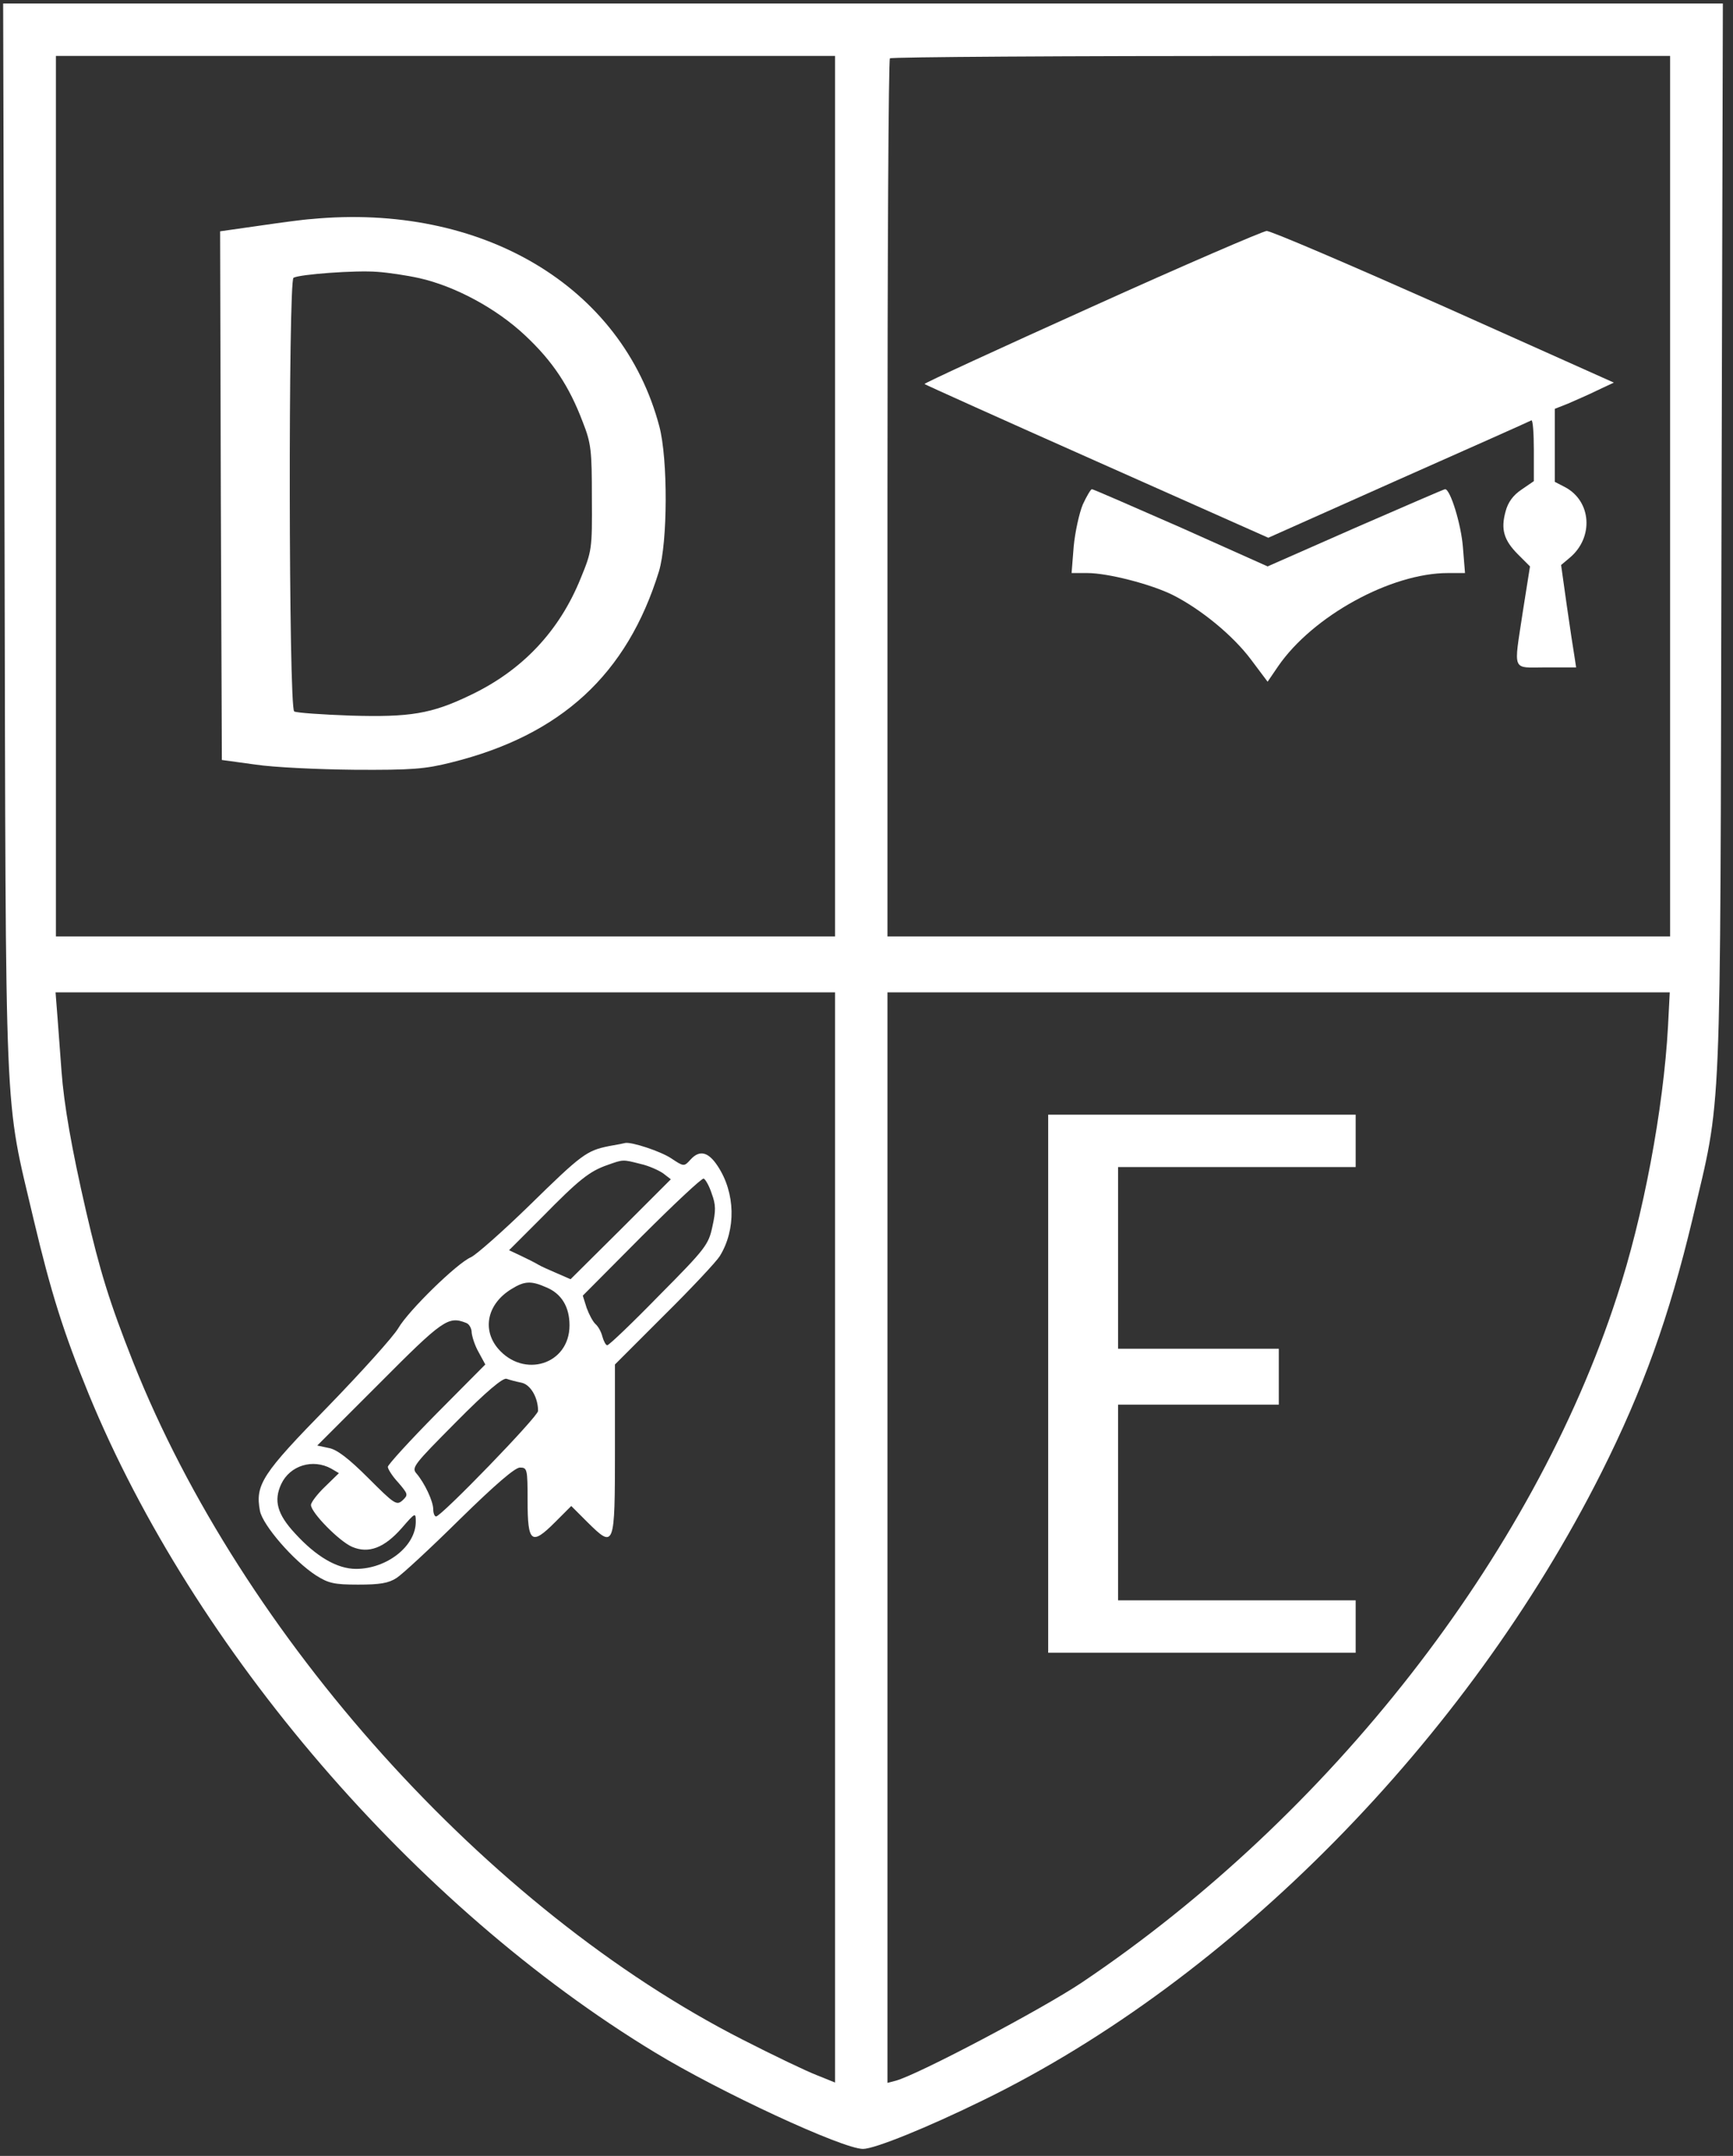 <?xml version="1.0" encoding="UTF-8" standalone="yes"?>
<svg xmlns="http://www.w3.org/2000/svg" xmlns:xlink="http://www.w3.org/1999/xlink" width="496pt" height="617pt" viewBox="0 0 496 617" fill-rule="evenodd">
<rect x="0" y="0" width="496" height="617" fill="#333333" stroke="none"/>
<g>
<g>
<path style="stroke:none;fill: #fff;" d="M 1.3 153.7C 1.7 325.7 1.1 312.7 9.6 348.9C 14.6 370 18.2 381.4 25.4 399C 55.5 472.2 118.6 545.6 187.3 587.3C 206 598.7 241.2 615 247 615C 250.3 615 265.4 608.9 281.5 601C 352.4 566.4 419.9 497.8 458.3 421.5C 470.3 397.6 477.7 376.9 484.4 348.9C 492.9 312.7 492.3 325.7 492.7 153.7L 493.1 1L 247 1L 0.9 1L 1.3 153.7zM 239 142L 239 268L 127.5 268L 16 268L 16 142L 16 16L 127.5 16L 239 16L 239 142zM 478 142L 478 268L 366 268L 254 268L 254 142.7C 254 73.7 254.3 17 254.7 16.7C 255 16.3 305.4 16 366.7 16L 478 16L 478 142zM 239 440L 239 596L 233.8 593.9C 230.9 592.8 221.3 588.2 212.5 583.7C 139.5 546.5 69.3 468.4 38.1 389.8C 31.3 372.6 28.6 363.8 24.6 346.5C 20.5 328.7 18.3 316.1 17.6 306.5C 17.3 302.6 16.8 296 16.5 291.7L 15.9 284L 127.5 284L 239 284L 239 440zM 477.4 293.7C 476.1 317.4 470.3 348.3 462.8 371C 438.7 445.3 380.6 519.7 309.6 567.4C 298.4 574.9 262.7 593.8 256.3 595.5L 254 596.1L 254 440.1L 254 284L 366 284L 477.9 284L 477.4 293.7z"/>
<path style="stroke:none;fill: #fff;" d="M 89 62.7C 87.1 62.8 80.4 63.7 74.2 64.6L 63 66.2L 63.2 141.9L 63.5 217.5L 73 218.8C 78.2 219.6 91.1 220.2 101.5 220.3C 117.8 220.4 121.7 220.1 129.2 218.2C 160.6 210.4 179.5 193 188.6 163.5C 191.1 155.2 191.2 131.4 188.7 122C 178.1 81.9 137.9 58 89 62.7zM 120 79.6C 130.2 81.9 142 88.2 150.3 96C 158.2 103.4 162.9 110.5 166.8 120.8C 169.2 126.9 169.4 128.9 169.4 142.5C 169.5 157.2 169.4 157.7 166.2 165.5C 160.1 180.6 149.5 191.9 134.5 199C 123.5 204.3 117.3 205.3 100.4 204.8C 92.1 204.5 84.8 204 84.2 203.6C 82.6 202.6 82.5 80.4 84 79.5C 85.7 78.5 101.9 77.3 108 77.8C 111 78 116.4 78.8 120 79.6z"/>
<path style="stroke:none;fill: #fff;" d="M 312.3 87.9C 285.9 99.8 264.4 109.7 264.6 109.9C 264.8 110.1 287 120.1 314 132.1L 363 153.9L 400.2 137.3C 420.7 128.2 437.8 120.6 438.3 120.3C 438.7 120.1 439 123.9 439 128.8L 439 137.7L 435.5 140.1C 433.1 141.7 431.6 143.7 430.9 146.4C 429.5 151.5 430.4 154.6 434.5 158.7L 437.9 162.1L 435.9 174.7C 433.2 192.7 432.5 191 442.5 191L 451.1 191L 450.6 187.7C 450.3 186 449.3 179.4 448.4 173.1L 446.8 161.7L 449.3 159.6C 456.2 153.8 455.5 143.4 447.9 139.4L 445 137.9L 445 127.5L 445 117L 448.8 115.5C 450.8 114.6 454.6 113 457.2 111.7L 461.9 109.5L 413.2 87.7C 386.4 75.8 363.6 66 362.5 66.1C 361.4 66.2 338.8 75.9 312.3 87.9z"/>
<path style="stroke:none;fill: #fff;" d="M 309.9 144.4C 308.9 146.8 307.7 152.2 307.3 156.4L 306.7 164L 311.2 164C 317.1 164 329.5 167.2 335.7 170.3C 343.8 174.4 352.9 181.9 358 188.7L 362.8 195.1L 365.8 190.7C 375.7 176.3 398.1 164 414.4 164L 419.3 164L 418.7 156.6C 418.2 150.1 415.1 140 413.6 140C 413.3 140 401.8 145 388 151L 362.8 162.1L 338 151C 324.3 145 312.9 140 312.5 140C 312.2 140 311 142 309.9 144.4z"/>
<path style="stroke:none;fill: #fff;" d="M 174.3 328C 167.9 329.3 166.5 330.3 151.5 345C 143.8 352.5 136.3 359.1 134.8 359.8C 130.8 361.5 116.9 375.1 114 380.1C 112.6 382.5 103.6 392.5 93.9 402.5C 75 421.8 73 424.9 74.4 432.4C 75.2 436.5 84 446.7 90.5 450.9C 94 453.1 95.6 453.5 102.5 453.5C 108.7 453.5 111.2 453.1 113.5 451.6C 115.2 450.5 123.3 443 131.6 434.8C 141.7 424.9 147.4 420 148.8 420C 150.9 420 151 420.4 151 429.5C 151 441.5 152.1 442.4 158.8 435.7L 163.5 431L 168.1 435.6C 175.9 443.3 176 443 176 414.8L 176 390.5L 190 376.5C 197.8 368.8 205 361.1 206 359.5C 210.7 351.9 210.5 341.4 205.4 333.7C 202.7 329.6 200.2 329 197.6 331.9C 195.8 333.9 195.7 333.9 192.1 331.5C 189.1 329.5 180.9 326.8 179 327.1C 178.7 327.2 176.6 327.6 174.3 328zM 183.3 333.1C 185.6 333.6 188.5 334.9 189.8 335.8L 192 337.5L 177.7 351.8L 163.3 366.1L 159.4 364.4C 157.3 363.5 154.8 362.4 154 361.9C 153.2 361.4 151 360.3 149.1 359.4L 145.7 357.8L 155.1 348.4C 165.7 337.6 168.7 335.2 173.9 333.4C 178.4 331.8 178.2 331.8 183.3 333.1zM 203.7 341.6C 204.9 344.8 204.9 346.5 203.9 351C 202.8 356.2 202 357.3 188.7 370.7C 181 378.6 174.3 385 173.8 385C 173.4 385 172.8 383.9 172.4 382.5C 172.1 381.2 171.2 379.6 170.5 379C 169.7 378.3 168.6 376.2 167.9 374.3L 166.8 370.8L 183.6 353.9C 192.9 344.6 200.9 337.1 201.4 337.3C 201.9 337.5 203 339.4 203.7 341.6zM 156.3 368.4C 160.7 370.2 163 374 163 379.3C 163 390.5 149.9 394.6 142.5 385.9C 137.9 380.4 139.5 373.1 146.4 368.9C 150.1 366.6 152 366.5 156.3 368.4zM 133.4 378.6C 134.3 378.9 135 380.2 135 381.4C 135.1 382.5 135.9 385.1 137 387L 138.9 390.5L 124.9 404.6C 117.3 412.3 111 419.2 111 419.8C 111 420.4 112.3 422.5 114 424.3C 116.8 427.6 116.9 427.8 115.2 429.4C 113.5 430.9 112.9 430.5 105.4 423C 99.8 417.4 96.4 414.8 94.1 414.4L 90.8 413.7L 108.6 395.9C 126.8 377.6 128.3 376.6 133.4 378.6zM 149.2 395.7C 151.8 396.2 154 399.9 154 403.8C 154 405.4 126.3 434 124.8 434C 124.4 434 124 433.1 124 432C 124 429.6 121.5 424.4 119.2 421.7C 117.7 420 118.5 419.1 130.6 406.9C 139.2 398.2 144 394.2 145 394.6C 145.8 394.9 147.7 395.4 149.2 395.7zM 94.8 420.3L 97 421.6L 93 425.5C 90.8 427.6 89 430 89 430.7C 89 432.9 97.2 441.2 100.8 442.7C 105.5 444.7 110 443 115 437.3C 118.9 432.8 119 432.8 119 435.5C 119 442.5 110.7 449 101.9 449C 96.5 449 90.5 445.5 84.4 438.8C 79.3 433.3 78.3 429.4 80.5 424.7C 83 419.4 89.5 417.4 94.8 420.3z"/>
<path style="stroke:none;fill: #fff;" d="M 300 396L 300 473L 344 473L 388 473L 388 465.5L 388 458L 354 458L 320 458L 320 430L 320 402L 343 402L 366 402L 366 394L 366 386L 343 386L 320 386L 320 360L 320 334L 354 334L 388 334L 388 326.5L 388 319L 344 319L 300 319L 300 396z"/>
</g>
</g>
</svg>
